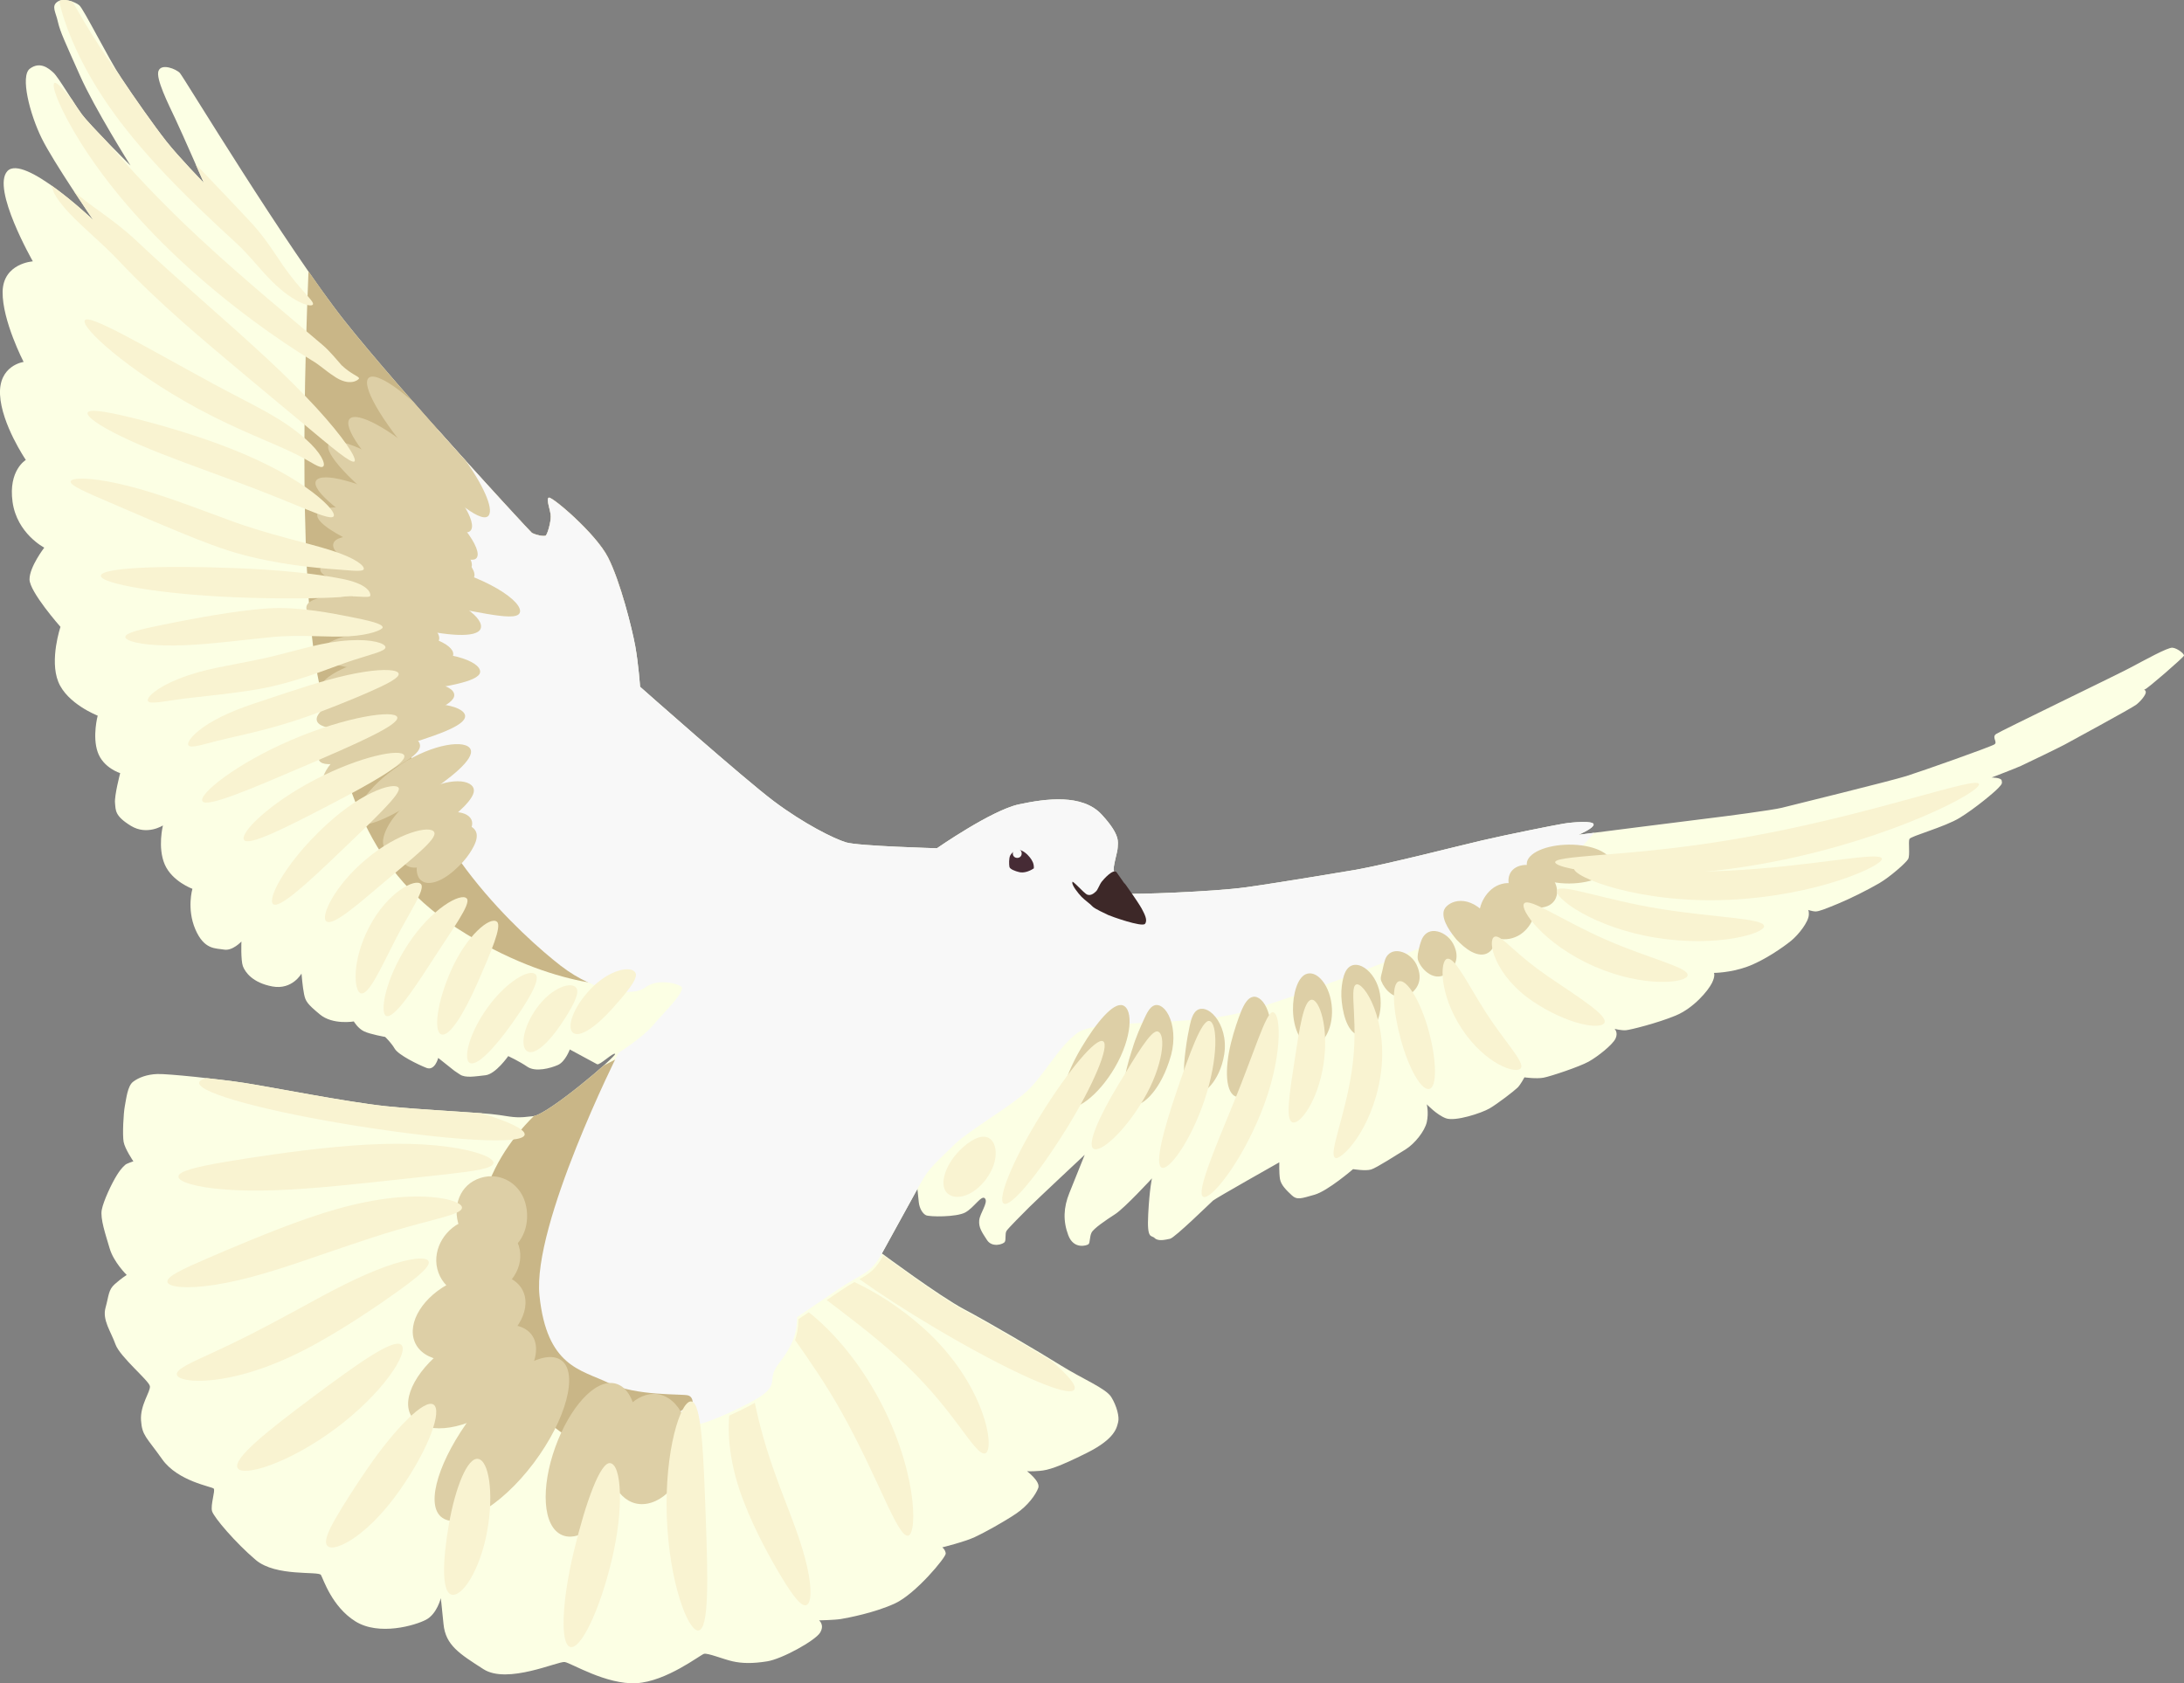 <?xml version="1.0" encoding="UTF-8" standalone="no"?>
<!-- Created with Inkscape (http://www.inkscape.org/) -->

<svg
   width="224.362mm"
   height="172.964mm"
   viewBox="0 0 224.362 172.964"
   version="1.1"
   id="svg5"
   sodipodi:docname="duva-exp-2.svg"
   inkscape:version="1.1 (c4e8f9e, 2021-05-24)"
   xmlns:inkscape="http://www.inkscape.org/namespaces/inkscape"
   xmlns:sodipodi="http://sodipodi.sourceforge.net/DTD/sodipodi-0.dtd"
   xmlns="http://www.w3.org/2000/svg"
   xmlns:svg="http://www.w3.org/2000/svg">
  <rect x="0" y="0" width="224.362" height="172.964" fill="#808080" stroke="none"/>
  <sodipodi:namedview
     id="namedview108"
     pagecolor="#ffffff"
     bordercolor="#666666"
     borderopacity="1.0"
     inkscape:pageshadow="2"
     inkscape:pageopacity="0.0"
     inkscape:pagecheckerboard="0"
     inkscape:document-units="mm"
     showgrid="false"
     inkscape:zoom="1.2798489"
     inkscape:cx="294.17535"
     inkscape:cy="373.09092"
     inkscape:window-width="2560"
     inkscape:window-height="1387"
     inkscape:window-x="0"
     inkscape:window-y="25"
     inkscape:window-maximized="1"
     inkscape:current-layer="svg5"
     fit-margin-top="0"
     fit-margin-left="0"
     fit-margin-right="0"
     fit-margin-bottom="0" />
  <defs
     id="defs2" />
  <g
     id="layer2"
     style="display:inline;stroke:none;stroke-width:1.323;stroke-miterlimit:4;stroke-dasharray:none;stroke-opacity:1"
     transform="translate(-13.819,-9.494)">
    <path
       style="display:inline;fill:#fcffe4;fill-opacity:1;stroke:none;stroke-width:1.323;stroke-linecap:round;stroke-linejoin:round;stroke-miterlimit:4;stroke-dasharray:none;stroke-opacity:1;paint-order:stroke markers fill"
       d="m 30.106,16.772 c 0.303,-0.795 1.817,-0.189 2.196,0.227 0.379,0.416 11.073,18.097 16.923,25.473 5.849,7.375 18.995,21.581 19.213,21.755 0.218,0.174 1.286,0.458 1.461,0.283 0.174,-0.174 0.501,-1.308 0.501,-1.94 0,-0.632 -0.523,-1.81 -0.196,-1.94 0.327,-0.131 4.81,3.661 6.074,6.134 1.264,2.473 2.473,7.308 2.802,9.122 0.33,1.813 0.495,4.176 0.495,4.176 0,0 10.66,9.451 13.737,11.759 3.077,2.308 6.154,3.846 7.418,4.231 1.264,0.385 9.341,0.604 9.341,0.604 0,0 5.605,-3.901 8.407,-4.506 2.802,-0.604 6.539,-1.099 8.517,1.044 1.978,2.143 1.648,2.857 1.648,3.352 0,0.495 -0.549,2.088 -0.385,2.473 0.165,0.385 1.565,2.195 1.585,2.298 0.021,0.103 8.51,-0.166 12.024,-0.656 3.514,-0.49 11.277,-1.801 11.277,-1.801 3.181,-0.571 10.522,-2.447 12.969,-3.018 2.447,-0.571 7.341,-1.55 8.32,-1.713 0.979,-0.163 3.1,-0.326 3.1,0.082 0,0.408 -1.55,1.06 -1.55,1.06 0,0 12.154,-1.55 13.54,-1.713 1.387,-0.163 6.362,-0.816 7.341,-1.06 0.979,-0.245 11.256,-2.773 12.806,-3.263 1.55,-0.489 8.728,-3.018 9.054,-3.263 0.326,-0.245 -0.326,-0.734 0.163,-1.06 0.489,-0.326 12.154,-5.954 13.703,-6.77 1.55,-0.816 3.925,-2.146 4.415,-2.092 0.49,0.054 1.225,0.626 1.17,0.817 -0.054,0.191 -3.783,3.43 -4.001,3.457 -0.218,0.027 0.109,0.054 0.082,0.327 -0.027,0.272 -0.49,0.871 -0.98,1.252 -0.49,0.381 -6.886,3.838 -7.322,4.083 -0.436,0.245 -3.92,1.933 -4.518,2.205 -0.599,0.272 -3.021,1.198 -3.021,1.198 0,0 0.98,0 1.034,0.299 0.054,0.299 0.082,0.327 -0.354,0.789 -0.436,0.463 -2.395,2.096 -3.947,3.049 -1.551,0.953 -5.036,1.878 -5.172,2.178 -0.136,0.299 0.082,1.688 -0.136,2.069 -0.218,0.381 -1.851,1.824 -2.967,2.477 -1.116,0.653 -2.98,1.587 -4.236,2.104 -1.256,0.517 -1.946,0.796 -2.296,0.796 -0.351,0 -0.947,-0.21 -0.947,-0.21 0,0 0.281,-0.175 0.245,0.561 -0.035,0.737 -1.052,2.034 -1.824,2.666 -0.772,0.631 -2.771,2.034 -4.524,2.666 -1.754,0.631 -3.402,0.631 -3.402,0.631 0,0 0.175,0.281 -0.21,1.052 -0.386,0.772 -1.859,2.56 -3.718,3.332 -1.859,0.772 -4.665,1.473 -5.121,1.508 -0.456,0.035 -1.157,-0.14 -1.157,-0.14 0,0 0.386,0.351 0.105,0.982 -0.281,0.631 -1.824,1.859 -2.771,2.385 -0.947,0.526 -3.893,1.508 -4.63,1.648 -0.737,0.14 -1.964,-0.035 -1.964,-0.035 0,0 -0.386,0.737 -0.701,1.052 -0.316,0.316 -2.034,1.648 -2.876,2.139 -0.842,0.491 -3.542,1.368 -4.489,1.017 -0.947,-0.351 -1.964,-1.438 -1.964,-1.438 0,0 0.21,0.877 0,1.824 -0.21,0.947 -1.263,2.245 -2.175,2.806 -0.912,0.561 -2.981,1.894 -3.542,2.069 -0.561,0.175 -1.859,-0.035 -1.859,-0.035 0,0 -2.595,2.245 -3.963,2.63 -1.368,0.386 -1.789,0.561 -2.315,0.07 -0.526,-0.491 -1.122,-1.052 -1.228,-1.683 -0.105,-0.631 -0.07,-1.719 -0.07,-1.719 0,0 -6.524,3.683 -6.804,3.928 -0.281,0.246 -3.928,3.823 -4.419,3.928 -0.491,0.105 -1.228,0.281 -1.578,-0.07 -0.351,-0.351 -0.807,0.21 -0.666,-2.455 0.14,-2.666 0.386,-3.683 0.386,-3.683 0,0 -2.806,3.051 -3.788,3.683 -0.982,0.631 -2.21,1.473 -2.42,1.894 -0.21,0.421 -0.14,1.052 -0.316,1.192 -0.175,0.14 -1.508,0.561 -2.069,-0.912 -0.561,-1.473 -0.491,-2.876 0.105,-4.349 0.596,-1.473 1.578,-3.928 1.578,-3.928 0,0 -4.91,4.595 -5.682,5.366 -0.772,0.772 -2.175,2.175 -2.35,2.455 -0.175,0.281 -0.035,0.877 -0.175,1.122 -0.14,0.245 -1.298,0.631 -1.824,-0.175 -0.526,-0.807 -0.877,-1.298 -0.807,-2.034 0.07,-0.737 0.947,-1.824 0.596,-2.245 -0.351,-0.421 -1.122,0.947 -2.034,1.438 -0.912,0.491 -3.683,0.456 -4.033,0.281 -0.351,-0.175 -0.666,-0.701 -0.737,-1.333 -0.07,-0.631 -0.14,-1.368 -0.14,-1.368 l -3.648,6.629 c 0,0 5.962,4.419 8.417,5.717 2.455,1.298 7.716,4.384 9.961,5.787 2.245,1.403 4.63,2.35 5.191,3.262 0.561,0.912 0.842,2.034 0.701,2.56 -0.14,0.526 -0.246,1.683 -3.192,3.157 -2.946,1.473 -3.998,1.789 -4.875,1.859 -0.877,0.07 -1.298,0.035 -1.298,0.035 0,0 1.403,1.052 1.157,1.719 -0.245,0.666 -1.052,1.824 -2.315,2.666 -1.263,0.842 -3.157,1.894 -4.209,2.385 -1.052,0.491 -3.332,1.052 -3.332,1.052 0,0 0.316,0.245 0.351,0.631 0.035,0.386 -3.086,4.139 -5.191,5.121 -2.104,0.982 -4.945,1.508 -5.577,1.613 -0.631,0.105 -2.245,0.14 -2.245,0.14 0,0 0.596,0.456 0.105,1.263 -0.491,0.807 -3.893,2.701 -5.436,2.946 -1.543,0.246 -2.595,0.21 -3.542,0 -0.947,-0.21 -2.56,-0.877 -2.946,-0.772 -0.386,0.105 -3.858,2.841 -6.944,3.016 -3.086,0.175 -6.699,-2.069 -7.365,-2.175 -0.666,-0.105 -5.892,2.315 -8.347,0.737 -2.455,-1.578 -3.893,-2.455 -4.104,-4.63 -0.21,-2.175 -0.281,-2.666 -0.281,-2.666 0,0 -0.386,1.613 -1.508,2.21 -1.122,0.596 -4.84,1.683 -7.26,0.175 -2.42,-1.508 -3.297,-4.349 -3.542,-4.77 -0.245,-0.421 -4.63,0.21 -6.699,-1.543 -2.069,-1.754 -4.314,-4.384 -4.489,-5.015 -0.175,-0.631 0.351,-2.104 0.175,-2.315 -0.175,-0.21 -3.683,-0.737 -5.296,-3.016 -1.613,-2.28 -2.069,-2.42 -2.175,-3.998 -0.105,-1.578 0.982,-2.946 0.912,-3.507 -0.07,-0.561 -3.086,-3.016 -3.542,-4.314 -0.456,-1.298 -1.368,-2.49 -1.017,-3.753 0.351,-1.263 0.281,-1.824 0.947,-2.42 0.666,-0.596 1.228,-0.947 1.228,-0.947 0,0 -1.333,-1.298 -1.754,-2.736 -0.421,-1.438 -0.982,-3.051 -0.807,-3.963 0.175,-0.912 1.017,-2.701 1.543,-3.542 0.526,-0.842 0.755,-0.944 0.865,-1.071 0.109,-0.128 0.839,-0.365 0.839,-0.365 0,0 -0.875,-1.276 -1.003,-2.006 -0.128,-0.729 -0.018,-2.936 0.128,-3.683 0.146,-0.748 0.274,-2.042 0.839,-2.48 0.565,-0.438 1.44,-0.766 2.498,-0.802 1.058,-0.036 6.29,0.505 8.978,0.922 2.688,0.416 10.525,1.969 14.501,2.385 3.975,0.416 9.995,0.644 11.661,0.909 1.666,0.265 1.931,0.303 3.483,0.114 1.552,-0.189 8.594,-6.209 8.405,-6.398 -0.189,-0.189 -1.59,1.212 -1.855,1.06 -0.265,-0.151 -2.802,-1.514 -2.802,-1.514 0,0 -0.454,1.249 -1.212,1.59 -0.757,0.341 -2.309,0.757 -3.142,0.189 -0.833,-0.568 -1.969,-1.098 -1.969,-1.098 0,0 -1.287,1.855 -2.347,1.969 -1.06,0.114 -2.044,0.303 -2.612,-0.076 l -0.568,-0.379 -1.666,-1.325 c 0,0 -0.341,1.363 -1.212,1.022 -0.871,-0.341 -2.877,-1.325 -3.256,-1.969 -0.379,-0.644 -0.984,-1.212 -0.984,-1.212 0,0 -1.514,-0.265 -2.158,-0.568 -0.644,-0.303 -1.06,-1.022 -1.06,-1.022 0,0 -2.158,0.379 -3.483,-0.719 -1.325,-1.098 -1.477,-1.363 -1.628,-2.082 -0.151,-0.719 -0.265,-2.12 -0.265,-2.12 0,0 -0.947,1.704 -2.991,1.325 -2.044,-0.379 -2.802,-1.477 -3.029,-2.082 -0.227,-0.606 -0.151,-2.537 -0.151,-2.537 0,0 -0.909,0.984 -1.779,0.833 -0.871,-0.151 -2.044,0.038 -2.953,-2.082 -0.909,-2.12 -0.303,-4.165 -0.303,-4.165 0,0 -2.082,-0.757 -2.84,-2.499 -0.757,-1.742 -0.189,-4.013 -0.189,-4.013 0,0 -1.628,1.06 -3.294,0.038 -1.666,-1.022 -1.552,-1.59 -1.628,-2.347 -0.076,-0.757 0.53,-3.067 0.53,-3.067 0,0 -1.742,-0.53 -2.309,-2.158 -0.568,-1.628 0,-3.748 0,-3.748 0,0 -3.142,-1.212 -4.051,-3.483 -0.909,-2.272 0.227,-5.641 0.227,-5.641 0,0 -3.18,-3.597 -3.18,-4.884 0,-1.287 1.514,-3.256 1.514,-3.256 0,0 -2.802,-1.439 -3.256,-4.695 -0.454,-3.256 1.363,-4.316 1.363,-4.316 0,0 -2.499,-3.672 -2.65,-6.701 -0.151,-3.029 2.423,-3.37 2.423,-3.37 0,0 -2.196,-4.24 -2.158,-7.193 0.038,-2.953 3.105,-3.142 3.105,-3.142 0,0 -4.278,-7.496 -2.612,-9.276 1.666,-1.779 8.821,5.035 8.821,5.035 0,0 -4.089,-5.944 -5.3,-8.405 -1.212,-2.461 -2.234,-6.398 -1.212,-7.156 1.022,-0.757 1.893,-0.076 2.423,0.416 0.53,0.492 2.044,3.105 2.915,4.278 0.871,1.174 4.998,5.263 4.998,5.263 0,0 -3.672,-5.831 -5.187,-9.238 -1.514,-3.407 -2.044,-4.505 -2.272,-5.528 -0.227,-1.022 -0.681,-1.59 -0.076,-2.044 0.606,-0.454 1.817,-0.038 2.272,0.341 0.454,0.379 2.953,5.414 4.278,7.421 1.325,2.007 3.407,4.96 4.657,6.55 1.249,1.59 3.862,4.278 3.862,4.278 0,0 -2.174,-4.978 -2.915,-6.55 -0.741,-1.572 -2.045,-4.165 -1.742,-4.96 z"
       id="path904-5-9" />
  </g>
  <g
     id="layer6"
     style="display:inline"
     transform="translate(-13.819,-9.494)">
    <path
       id="path4441"
       style="fill:#c9b687;fill-opacity:1;stroke:none;stroke-width:0.265px;stroke-linecap:butt;stroke-linejoin:miter;stroke-opacity:1"
       d="m 87.77,114.549 12.22,20.949 c -6.043,11.683 -24.843,37.467 -35.183,11.549 -4.205,-10.539 -1.193,-17.879 3.861,-22.881 1.199,-0.222 5.156,-3.39 7.16,-5.178 6.055,-3.274 11.942,-4.438 11.942,-4.438 z" />
    <path
       id="path904"
       style="display:inline;fill:#c9b687;fill-opacity:1;stroke:none;stroke-width:0.265px;stroke-linecap:butt;stroke-linejoin:miter;stroke-opacity:1"
       d="m 45.512,37.375 c 1.333,1.919 2.619,3.718 3.713,5.097 5.849,7.375 18.995,21.58 19.213,21.755 0.218,0.174 1.286,0.458 1.46,0.284 0.174,-0.174 0.501,-1.308 0.501,-1.94 0,-0.632 -0.523,-1.81 -0.196,-1.94 0.327,-0.131 4.81,3.661 6.074,6.134 0.601,1.176 1.186,2.885 1.673,4.55 l 0.687,39.476 c 0,0 -7.654,0.671 -17.86,-5.909 -10.206,-6.58 -11.415,-16.249 -13.698,-23.366 -1.979,-6.17 -2.442,-23.046 -1.568,-44.138 z" />
  </g>
  <g
     id="layer5"
     style="display:inline"
     transform="translate(-13.819,-9.494)">
    <path
       id="path3352"
       style="fill:#f8f8f8;fill-opacity:1;stroke:none;stroke-width:0.265px;stroke-linecap:butt;stroke-linejoin:miter;stroke-opacity:1"
       d="m 58.736,53.58 c 4.958,5.566 9.573,10.544 9.701,10.647 0.218,0.174 1.286,0.458 1.46,0.284 0.174,-0.174 0.501,-1.308 0.501,-1.94 0,-0.632 -0.523,-1.81 -0.196,-1.94 0.327,-0.131 4.81,3.661 6.074,6.134 1.264,2.473 2.473,7.308 2.802,9.121 0.33,1.813 0.495,4.176 0.495,4.176 0,0 10.66,9.452 13.737,11.759 3.077,2.308 6.154,3.846 7.418,4.231 1.264,0.385 9.342,0.605 9.342,0.605 0,0 5.605,-3.901 8.407,-4.506 2.802,-0.604 6.539,-1.099 8.517,1.044 1.978,2.143 1.648,2.857 1.648,3.352 0,0.495 -0.55,2.088 -0.385,2.473 0.165,0.385 1.565,2.195 1.585,2.298 0.021,0.103 8.51,-0.166 12.024,-0.656 3.514,-0.49 11.277,-1.801 11.277,-1.801 3.181,-0.571 10.522,-2.447 12.969,-3.018 2.447,-0.571 7.341,-1.55 8.32,-1.713 0.979,-0.163 3.1,-0.326 3.1,0.082 0,0.408 -1.55,1.06 -1.55,1.06 0,0 1.309,-0.165 1.616,-0.205 -1.913,2.273 -5,5.169 -7.799,7.069 -4.094,2.78 -23.73,10.346 -29.146,11.558 -5.415,1.212 -14.162,0.538 -16.098,1.901 -1.935,1.363 -3.507,4.431 -5.244,6.029 -1.737,1.598 -5.942,4.027 -7.374,5.411 -2.666,2.576 -2.74,2.583 -3.874,4.628 l -3.647,6.629 c -1.183,2.164 -1.976,1.976 -4.448,3.657 -2.472,1.681 -4.274,2.893 -4.274,2.893 0,0 0.091,1.388 -0.618,2.833 -0.709,1.445 -1.513,2.046 -1.795,2.9 -0.282,0.854 0.181,1.312 -1.157,2.285 -1.338,0.973 -5.643,2.907 -6.526,2.957 -0.883,0.05 -1.73,-0.315 -1.884,-0.956 -0.154,-0.641 0.586,-0.493 0.977,-0.669 0.391,-0.176 0.431,-1.134 -0.181,-1.312 -0.612,-0.178 -5.319,0.09 -8.172,-1.283 -2.852,-1.372 -6.34,-1.67 -7.098,-8.97 -0.758,-7.3 8.109,-24.946 8.109,-24.946 0,0 2.519,-1.583 3.591,-2.872 1.072,-1.289 3.526,-3.589 2.807,-3.985 -0.719,-0.396 -2.531,-0.718 -3.651,0.149 -1.119,0.866 -4.908,0.668 -8.675,-2.246 C 67.66,105.814 56.238,95.556 55.716,84.512 55.293,75.554 57.529,59.289 58.736,53.58 Z" />
  </g>
  <g
     id="layer4"
     style="display:inline;opacity:1"
     transform="translate(-13.819,-9.494)">
    <path
       id="path3130"
       style="fill:#ddcfa6;fill-opacity:1;stroke:none;stroke-width:0.265px;stroke-linecap:butt;stroke-linejoin:miter;stroke-opacity:1"
       d="m 52.06,48.193 c 0.795,-0.026 2.383,0.967 4.238,2.627 1.86,2.118 3.647,4.118 5.381,6.038 1.992,2.823 2.932,5.17 2.255,5.695 -0.845,0.655 -4.136,-2.057 -7.501,-5.902 -3.388,-3.872 -5.56,-7.6 -4.736,-8.332 0.09,-0.08 0.212,-0.122 0.362,-0.127 z" />
    <path
       style="fill:#ddcfa6;fill-opacity:1;stroke:none;stroke-width:0.265px;stroke-linecap:butt;stroke-linejoin:miter;stroke-opacity:1"
       d="m 49.738,52.536 c -0.742,0.816 1.525,4.02 4.958,7.131 3.399,3.08 6.669,5.116 7.435,4.383 0.824,-0.788 -1.233,-4.149 -4.752,-7.342 -3.488,-3.164 -6.899,-4.988 -7.641,-4.172 z"
       id="path3134" />
    <path
       style="fill:#ddcfa6;fill-opacity:1;stroke:none;stroke-width:0.265px;stroke-linecap:butt;stroke-linejoin:miter;stroke-opacity:1"
       d="m 47.608,55.092 c -0.639,0.898 2.412,4.075 6.582,7.219 4.116,3.103 7.841,5.308 8.56,4.55 0.793,-0.835 -1.814,-4.458 -6.154,-7.738 -4.289,-3.242 -8.349,-4.928 -8.988,-4.031 z"
       id="path3138" />
    <path
       style="fill:#ddcfa6;fill-opacity:1;stroke:none;stroke-width:0.265px;stroke-linecap:butt;stroke-linejoin:miter;stroke-opacity:1"
       d="m 46.279,58.907 c -0.526,0.969 2.779,3.666 7.177,6.001 4.317,2.292 8.15,3.789 8.741,2.972 0.694,-0.959 -2.274,-4.05 -6.864,-6.499 -4.519,-2.411 -8.528,-3.442 -9.054,-2.474 z"
       id="path3142" />
    <path
       style="fill:#ddcfa6;fill-opacity:1;stroke:none;stroke-width:0.265px;stroke-linecap:butt;stroke-linejoin:miter;stroke-opacity:1"
       d="m 46.424,62.286 c -0.308,1.098 3.233,2.889 7.547,4.584 4.244,1.668 7.965,2.881 8.517,1.993 0.6,-0.965 -2.343,-3.845 -7.052,-5.709 -4.663,-1.846 -8.728,-1.882 -9.012,-0.868 z"
       id="path3146" />
    <path
       style="fill:#ddcfa6;fill-opacity:1;stroke:none;stroke-width:0.265px;stroke-linecap:butt;stroke-linejoin:miter;stroke-opacity:1"
       d="m 48.073,65.327 c -0.374,1.177 2.855,2.841 6.873,4.059 1.791,0.543 3.897,1.077 5.03,1.304 1.309,0.262 2.283,0.329 2.584,-0.137 0.298,-0.46 -0.16,-1.377 -1.329,-2.366 C 60.038,67.176 58.282,66.239 56.127,65.562 51.909,64.239 48.407,64.276 48.073,65.327 Z"
       id="path3150" />
    <path
       style="fill:#ddcfa6;fill-opacity:1;stroke:none;stroke-width:0.265px;stroke-linecap:butt;stroke-linejoin:miter;stroke-opacity:1"
       d="m 46.719,67.974 c -0.122,1.096 4.591,2.334 10.135,3.342 1.431,0.26 6.554,1.189 7.032,1.268 1.811,0.3 3.065,0.411 3.314,-0.091 0.543,-1.094 -3.552,-3.961 -9.616,-5.107 -5.913,-1.117 -10.743,-0.508 -10.864,0.587 z"
       id="path3154" />
    <path
       style="fill:#ddcfa6;fill-opacity:1;stroke:none;stroke-width:0.265px;stroke-linecap:butt;stroke-linejoin:miter;stroke-opacity:1"
       d="m 50.068,70.617 c -0.225,1.079 2.629,2.519 6.177,3.383 3.459,0.843 6.543,1.072 6.942,0.11 0.439,-1.06 -2.161,-3.043 -5.989,-3.99 -3.744,-0.925 -6.904,-0.582 -7.129,0.497 z"
       id="path3158" />
    <path
       style="fill:#ddcfa6;fill-opacity:1;stroke:none;stroke-width:0.265px;stroke-linecap:butt;stroke-linejoin:miter;stroke-opacity:1"
       d="m 45.3,71.831 c -0.206,1.083 2.821,2.47 6.481,3.292 3.531,0.794 6.681,1.133 7.104,0.22 0.492,-1.06 -2.18,-3.184 -6.216,-4.117 -3.919,-0.906 -7.164,-0.478 -7.37,0.604 z"
       id="path3162" />
    <path
       style="fill:#ddcfa6;fill-opacity:1;stroke:none;stroke-width:0.265px;stroke-linecap:butt;stroke-linejoin:miter;stroke-opacity:1"
       d="m 46.699,76.666 c 0.11,1.085 3.201,1.659 6.822,1.693 3.635,0.034 6.745,-0.506 6.858,-1.606 0.111,-1.086 -2.882,-2.353 -6.821,-2.388 -3.951,-0.035 -6.969,1.201 -6.858,2.301 z"
       id="path3166" />
    <path
       style="fill:#ddcfa6;fill-opacity:1;stroke:none;stroke-width:0.265px;stroke-linecap:butt;stroke-linejoin:miter;stroke-opacity:1"
       d="m 46.827,80.147 c 0.228,1.078 4.039,1.066 8.371,0.518 4.189,-0.53 7.819,-1.106 7.941,-2.093 0.143,-1.161 -3.597,-2.453 -8.429,-1.873 -4.735,0.569 -8.092,2.459 -7.883,3.448 z"
       id="path3170" />
    <path
       style="fill:#ddcfa6;fill-opacity:1;stroke:none;stroke-width:0.265px;stroke-linecap:butt;stroke-linejoin:miter;stroke-opacity:1"
       d="m 46.366,83.528 c 0.251,1.073 3.627,1.127 7.422,0.333 3.707,-0.776 6.759,-1.935 6.698,-2.971 -0.068,-1.151 -3.446,-1.779 -7.51,-0.941 -3.981,0.821 -6.86,2.506 -6.609,3.579 z"
       id="path3174" />
    <path
       style="fill:#ddcfa6;fill-opacity:1;stroke:none;stroke-width:0.265px;stroke-linecap:butt;stroke-linejoin:miter;stroke-opacity:1"
       d="m 46.618,87.654 c 0.55,0.935 3.962,-0.092 7.811,-1.282 3.838,-1.187 7.233,-2.244 7.172,-3.315 -0.061,-1.083 -3.791,-1.908 -8.351,-0.501 -4.554,1.405 -7.178,4.172 -6.632,5.099 z"
       id="path3178" />
    <path
       style="fill:#ddcfa6;fill-opacity:1;stroke:none;stroke-width:0.265px;stroke-linecap:butt;stroke-linejoin:miter;stroke-opacity:1"
       d="m 47.057,90.456 c 0.703,0.905 3.125,0.009 5.529,-1.181 2.205,-1.092 4.408,-2.205 4.383,-3.163 -0.029,-1.12 -2.813,-1.972 -6.107,-0.438 -3.181,1.481 -4.419,3.991 -3.806,4.782 z"
       id="path3190" />
    <path
       style="fill:#ddcfa6;fill-opacity:1;stroke:none;stroke-width:0.265px;stroke-linecap:butt;stroke-linejoin:miter;stroke-opacity:1"
       d="m 50.533,93.964 c 0.735,0.828 3.58,-0.582 6.597,-2.544 2.991,-1.945 5.445,-3.924 5.034,-4.917 -0.423,-1.021 -3.755,-0.67 -7.208,1.568 -3.435,2.226 -5.138,5.087 -4.423,5.893 z"
       id="path3198" />
    <path
       style="fill:#ddcfa6;fill-opacity:1;stroke:none;stroke-width:0.265px;stroke-linecap:butt;stroke-linejoin:miter;stroke-opacity:1"
       d="m 53.362,96.65 c 0.792,0.876 3.165,-0.3 5.432,-2.008 2.055,-1.548 3.934,-3.173 3.688,-4.091 -0.301,-1.119 -3.183,-1.194 -6.054,0.868 -2.731,1.962 -3.732,4.496 -3.066,5.232 z"
       id="path3202" />
    <path
       style="fill:#ddcfa6;fill-opacity:1;stroke:none;stroke-width:0.265px;stroke-linecap:butt;stroke-linejoin:miter;stroke-opacity:1"
       d="m 55.378,98.237 c 0.75,0.893 2.727,0.235 4.39,-0.977 1.419,-1.035 2.737,-2.419 2.542,-3.35 -0.233,-1.116 -2.518,-1.488 -4.831,0.07 -2.137,1.439 -2.747,3.489 -2.101,4.257 z"
       id="path3206" />
    <path
       style="fill:#ddcfa6;fill-opacity:1;stroke:none;stroke-width:0.265px;stroke-linecap:butt;stroke-linejoin:miter;stroke-opacity:1"
       d="m 57.038,99.924 c 0.408,0.38 1.06,0.391 1.808,0.081 0.757,-0.313 1.476,-0.889 2.113,-1.517 0.004,-0.004 0.008,-0.007 0.012,-0.011 0.598,-0.567 1.05,-1.197 1.354,-1.724 0.302,-0.522 0.569,-1.127 0.443,-1.643 -0.131,-0.533 -0.695,-0.929 -1.646,-0.894 -0.944,0.035 -2.087,0.511 -2.98,1.44 -0.006,0.006 -0.011,0.012 -0.017,0.018 -0.843,0.861 -1.274,1.784 -1.426,2.506 -0.153,0.725 -0.056,1.377 0.338,1.744 z"
       id="path3210" />
    <path
       style="fill:#ddcfa6;fill-opacity:1;stroke:none;stroke-width:0.265px;stroke-linecap:butt;stroke-linejoin:miter;stroke-opacity:1"
       d="m 123.377,123.193 c 0.864,0.584 3.226,-1.019 4.971,-4.007 1.794,-3.072 1.9,-6.017 0.816,-6.385 -0.977,-0.332 -2.717,1.754 -4.261,4.36 -1.605,2.709 -2.44,5.416 -1.526,6.033 z"
       id="path3218" />
    <path
       style="fill:#ddcfa6;fill-opacity:1;stroke:none;stroke-width:0.265px;stroke-linecap:butt;stroke-linejoin:miter;stroke-opacity:1"
       d="m 129.988,123.006 c 1.024,0.409 2.864,-1.267 3.898,-4.328 0.025,-0.073 0.048,-0.146 0.071,-0.219 0.54,-1.536 0.515,-3.106 0.085,-4.258 -0.427,-1.142 -1.114,-1.565 -1.621,-1.403 -0.493,0.158 -0.804,0.825 -1.119,1.515 -0.27,0.592 -0.82,1.807 -1.142,2.918 -0.02,0.06 -0.04,0.12 -0.06,0.18 -0.854,2.579 -1.263,5.136 -0.112,5.596 z"
       id="path3222" />
    <path
       style="fill:#ddcfa6;fill-opacity:1;stroke:none;stroke-width:0.265px;stroke-linecap:butt;stroke-linejoin:miter;stroke-opacity:1"
       d="m 136.533,121.854 c 0.525,0.128 1.144,-0.218 1.698,-0.871 0.548,-0.645 1.131,-1.721 1.351,-3.147 0.001,-0.008 0.002,-0.015 0.004,-0.023 0.244,-1.572 -0.222,-2.974 -0.896,-3.816 -0.682,-0.852 -1.423,-1.003 -1.877,-0.712 -0.447,0.286 -0.629,0.961 -0.773,1.605 -0.135,0.606 -0.305,1.537 -0.407,2.357 4e-5,-3.6e-4 -0.002,0.016 -0.002,0.016 -0.134,1.018 -0.252,2.021 -0.12,2.949 0.129,0.899 0.478,1.511 1.022,1.643 z"
       id="path3226" />
    <path
       style="fill:#ddcfa6;fill-opacity:1;stroke:none;stroke-width:0.265px;stroke-linecap:butt;stroke-linejoin:miter;stroke-opacity:1"
       d="m 140.881,122.202 c 1.075,0.246 2.652,-1.616 3.313,-4.675 0.338,-1.564 0.263,-3.033 -0.12,-4.118 -0.372,-1.052 -0.995,-1.584 -1.537,-1.484 -0.54,0.1 -0.91,0.749 -1.235,1.539 -0.285,0.694 -0.72,1.973 -1.015,3.158 -0.675,2.706 -0.597,5.307 0.594,5.579 z"
       id="path3230" />
    <path
       style="fill:#ddcfa6;fill-opacity:1;stroke:none;stroke-width:0.265px;stroke-linecap:butt;stroke-linejoin:miter;stroke-opacity:1"
       d="m 148.684,116.955 c 0.996,-0.049 2.075,-1.621 1.966,-3.82 -0.057,-1.146 -0.437,-2.19 -0.989,-2.87 -0.553,-0.682 -1.183,-0.888 -1.694,-0.668 -0.871,0.375 -1.341,2.067 -1.32,3.67 0.025,1.956 0.859,3.747 2.037,3.688 z"
       id="path3234" />
    <path
       style="fill:#ddcfa6;fill-opacity:1;stroke:none;stroke-width:0.265px;stroke-linecap:butt;stroke-linejoin:miter;stroke-opacity:1"
       d="m 153.667,115.898 c 0.991,9e-4 2.164,-1.493 1.969,-3.836 0,0 -1.1e-4,-10e-4 -1.1e-4,-10e-4 -0.093,-1.263 -0.678,-2.325 -1.379,-2.919 -0.707,-0.599 -1.384,-0.629 -1.82,-0.296 -0.421,0.322 -0.605,0.95 -0.708,1.52 -0.105,0.581 -0.161,1.3 -0.071,2.057 0,0 9e-5,8.9e-4 9e-5,8.9e-4 0.172,1.687 0.79,3.472 2.008,3.474 z"
       id="path3238" />
    <path
       style="fill:#ddcfa6;fill-opacity:1;stroke:none;stroke-width:0.265px;stroke-linecap:butt;stroke-linejoin:miter;stroke-opacity:1"
       d="m 158.273,111.85 c 0.492,-0.184 0.921,-0.598 1.151,-1.026 0.24,-0.447 0.348,-1.064 0.058,-1.867 -9.9e-4,-0.003 -0.002,-0.005 -0.003,-0.008 -0.305,-0.924 -1.096,-1.534 -1.827,-1.685 -0.713,-0.147 -1.239,0.178 -1.475,0.676 -0.159,0.335 -0.319,1.195 -0.374,1.41 -0.1,0.395 -0.213,0.706 -0.066,0.995 0,-1e-5 0.002,0.004 0.002,0.004 0.153,0.389 0.482,0.899 0.969,1.248 0.497,0.356 1.032,0.452 1.564,0.253 z"
       id="path3242" />
    <path
       style="fill:#ddcfa6;fill-opacity:1;stroke:none;stroke-width:0.265px;stroke-linecap:butt;stroke-linejoin:miter;stroke-opacity:1"
       d="m 162.231,109.664 c 0.459,-0.237 0.841,-0.692 1.036,-1.11 0.206,-0.442 0.287,-1.016 -0.012,-1.75 -0.006,-0.015 -0.011,-0.03 -0.017,-0.046 -0.327,-0.83 -1.049,-1.397 -1.738,-1.553 -0.708,-0.161 -1.212,0.117 -1.502,0.591 -0.247,0.404 -0.389,1.074 -0.46,1.409 -0.088,0.416 -0.15,0.776 0.025,1.123 0.003,0.007 0.007,0.013 0.01,0.02 0.183,0.416 0.581,0.93 1.089,1.23 0.532,0.315 1.07,0.344 1.57,0.086 z"
       id="path3246" />
    <path
       style="fill:#ddcfa6;fill-opacity:1;stroke:none;stroke-width:0.265px;stroke-linecap:butt;stroke-linejoin:miter;stroke-opacity:1"
       d="m 166.697,107.4 c 0.455,-0.276 0.724,-0.842 0.737,-1.517 0.013,-0.676 -0.236,-1.581 -0.989,-2.48 -0.016,-0.018 -0.033,-0.036 -0.05,-0.054 -2.029,-2.173 -4.056,-1.109 -4.26,-0.247 -0.233,0.986 0.784,2.301 1.298,2.922 3e-5,4e-5 0.018,0.022 0.018,0.022 0.425,0.436 0.936,0.935 1.556,1.255 0.615,0.318 1.214,0.388 1.689,0.099 z"
       id="path3250" />
    <path
       style="fill:#ddcfa6;fill-opacity:1;stroke:none;stroke-width:0.265px;stroke-linecap:butt;stroke-linejoin:miter;stroke-opacity:1"
       d="m 179.377,98.25 c -0.001,-1.115 -1.974,-1.981 -4.371,-1.965 -2.362,0.016 -4.309,0.868 -4.344,1.957 -0.036,1.114 1.921,2.052 4.37,2.037 2.414,-0.015 4.346,-0.939 4.345,-2.029 z"
       id="path3254" />
    <path
       style="fill:#ddcfa6;fill-opacity:1;stroke:none;stroke-width:0.265px;stroke-linecap:butt;stroke-linejoin:miter;stroke-opacity:1"
       d="m 173.589,101.9 c 0.502,-0.939 -0.01,-2.323 -1.314,-3.068 -1.436,-0.821 -2.993,-0.502 -3.388,0.555 -0.37,0.99 0.275,2.255 1.387,2.906 1.252,0.733 2.78,0.607 3.315,-0.393 z"
       id="path3258" />
    <path
       style="fill:#ddcfa6;fill-opacity:1;stroke:none;stroke-width:0.265px;stroke-linecap:butt;stroke-linejoin:miter;stroke-opacity:1"
       d="m 170.239,105.341 c 1.257,-1.014 1.683,-2.759 0.752,-3.987 -1.065,-1.403 -2.998,-1.481 -4.167,-0.28 -1.12,1.15 -1.376,2.867 -0.63,3.876 0.882,1.194 2.736,1.447 4.046,0.391 z"
       id="path3262" />
    <path
       style="fill:#ddcfa6;fill-opacity:1;stroke:none;stroke-width:0.265px;stroke-linecap:butt;stroke-linejoin:miter;stroke-opacity:1"
       d="m 59.111,165.341 c 1.695,1.497 6.068,-0.894 9.535,-5.513 3.382,-4.508 4.573,-9.219 2.875,-10.525 -1.795,-1.379 -5.932,1.277 -9.268,5.733 -3.247,4.338 -4.745,8.889 -3.141,10.305 z"
       id="path3274" />
    <path
       style="fill:#ddcfa6;fill-opacity:1;stroke:none;stroke-width:0.265px;stroke-linecap:butt;stroke-linejoin:miter;stroke-opacity:1"
       d="m 71.582,167.24 c 1.998,0.839 5.186,-1.837 6.797,-6.335 1.643,-4.584 0.797,-8.741 -1.373,-9.251 -2.104,-0.495 -4.7,2.547 -6.144,6.547 -1.48,4.097 -1.34,8.174 0.72,9.039 z"
       id="path3278" />
    <path
       style="fill:#ddcfa6;fill-opacity:1;stroke:none;stroke-width:0.265px;stroke-linecap:butt;stroke-linejoin:miter;stroke-opacity:1"
       d="m 78.738,163.857 c 2.001,0.817 4.834,-0.951 5.59,-4.652 0.767,-3.753 -1.178,-6.519 -3.361,-6.48 -2.153,0.038 -3.945,2.415 -4.459,4.864 -0.528,2.513 0.202,5.44 2.229,6.268 z"
       id="path3282" />
    <path
       style="fill:#ddcfa6;fill-opacity:1;stroke:none;stroke-width:0.265px;stroke-linecap:butt;stroke-linejoin:miter;stroke-opacity:1"
       d="m 56.102,155.047 c 1.176,1.835 4.979,1.604 8.486,-0.765 3.568,-2.409 5.187,-5.926 3.815,-7.676 -1.344,-1.713 -5.019,-1.144 -8.281,1.054 -3.33,2.243 -5.209,5.531 -4.02,7.387 z"
       id="path3286" />
    <path
       style="fill:#ddcfa6;fill-opacity:1;stroke:none;stroke-width:0.265px;stroke-linecap:butt;stroke-linejoin:miter;stroke-opacity:1"
       d="m 56.429,147.397 c 0.863,2.072 4.183,2.545 7.319,1.032 2.988,-1.441 4.682,-4.186 3.843,-6.176 -0.872,-2.068 -4.19,-2.527 -7.314,-1.02 -2.975,1.435 -4.678,4.17 -3.848,6.164 z"
       id="path3290" />
    <path
       style="fill:#ddcfa6;fill-opacity:1;stroke:none;stroke-width:0.265px;stroke-linecap:butt;stroke-linejoin:miter;stroke-opacity:1"
       d="m 58.863,140.275 c 0.749,2.039 3.195,3.148 5.608,2.113 2.548,-1.093 3.46,-3.725 2.307,-5.621 -1.124,-1.847 -3.568,-2.512 -5.426,-1.735 -2.003,0.838 -3.257,3.152 -2.489,5.242 z"
       id="path3294" />
    <path
       style="fill:#ddcfa6;fill-opacity:1;stroke:none;stroke-width:0.265px;stroke-linecap:butt;stroke-linejoin:miter;stroke-opacity:1"
       d="m 61.133,135.845 c 0.928,2.027 3.195,2.901 4.888,2.143 1.515,-0.678 2.354,-2.837 1.756,-4.915 -0.614,-2.135 -2.858,-3.32 -4.981,-2.395 -1.953,0.851 -2.567,3.192 -1.662,5.168 z"
       id="path3298" />
  </g>
  <g
     id="layer3"
     style="display:inline;opacity:1"
     transform="translate(-13.819,-9.494)">
    <path
       id="path2724"
       style="fill:#f9f3d1;fill-opacity:1;stroke:none;stroke-width:0.265px;stroke-linecap:butt;stroke-linejoin:miter;stroke-opacity:1"
       d="m 20.559,9.501 c 0.244,0.02 0.485,0.095 0.714,0.178 0.33,0.565 0.712,1.229 1.165,1.995 0.986,1.666 2.162,3.517 3.689,5.592 0.037,0.058 0.081,0.134 0.116,0.188 1.325,2.007 3.407,4.96 4.657,6.55 1.249,1.59 3.862,4.278 3.862,4.278 0,0 -0.454,-1.034 -0.849,-1.933 2.101,2.224 4.12,4.294 5.847,6.175 1.293,1.411 2.451,3.252 3.143,4.267 1.773,2.549 3.233,3.659 3.062,3.99 -0.186,0.36 -2.198,-0.233 -4.575,-2.757 -1.054,-1.099 -2.126,-2.495 -3.446,-3.685 -2.25,-2.064 -5.203,-4.822 -7.864,-7.705 -1.22,-1.322 -2.349,-2.634 -3.391,-3.959 -3.002,-3.814 -4.867,-7.357 -5.927,-10.205 -0.428,-1.15 -0.708,-2.124 -0.867,-2.883 0.196,-0.08 0.424,-0.106 0.664,-0.087 z" />
    <path
       id="path2732"
       style="fill:#f9f3d1;fill-opacity:1;stroke:none;stroke-width:0.265px;stroke-linecap:butt;stroke-linejoin:miter;stroke-opacity:1"
       d="m 19.491,18.007 c 0.264,0.034 0.85,0.676 1.724,1.724 0.369,0.572 0.728,1.122 1.015,1.509 0.385,0.519 1.419,1.614 2.44,2.669 2.516,2.966 5.492,6.191 9.627,10.046 4.634,4.32 9.925,8.631 12.709,11.027 0.741,0.632 1.597,1.708 1.905,2.042 1.049,0.983 1.74,1.104 1.797,1.345 0.021,0.088 -0.925,0.985 -2.667,-0.28 -0.697,-0.443 -1.4,-1.107 -2.168,-1.549 C 42.441,44.446 37.259,40.837 32.248,36.148 27.595,31.795 24.28,27.63 22.051,24.057 19.906,20.618 19.052,18.225 19.411,18.02 c 0.022,-0.013 0.049,-0.017 0.081,-0.013 z" />
    <path
       id="path2740"
       style="fill:#f9f3d1;fill-opacity:1;stroke:none;stroke-width:0.265px;stroke-linecap:butt;stroke-linejoin:miter;stroke-opacity:1"
       d="m 19.107,28.554 c 2.192,1.551 4.297,3.551 4.297,3.551 0,0 -0.964,-1.415 -2.008,-2.999 1.449,1.437 3.925,2.749 6.57,5.252 2.107,1.986 4.172,3.827 6.699,6.062 5.038,4.455 8.528,7.569 11.67,10.995 2.799,3.053 4.199,5.215 3.898,5.489 -0.31,0.282 -2.252,-1.364 -5.359,-3.96 C 43.215,51.557 35.965,45.572 32.68,42.666 30.198,40.469 28.007,38.392 26.029,36.297 23.635,33.741 20.61,31.606 19.371,29.331 19.28,29.057 19.192,28.801 19.107,28.554 Z" />
    <path
       style="fill:#f9f3d1;fill-opacity:1;stroke:none;stroke-width:0.265px;stroke-linecap:butt;stroke-linejoin:miter;stroke-opacity:1"
       d="m 22.531,42.409 c -0.459,0.688 4.342,5.104 11.469,8.992 0.104,0.057 0.208,0.113 0.312,0.169 4.05,2.173 7.64,3.46 9.87,4.579 1.638,0.79 2.529,1.576 2.846,1.267 0.251,-0.244 -0.196,-1.386 -1.802,-2.799 -2.6,-2.29 -5.061,-3.287 -9.495,-5.684 -0.099,-0.054 -0.199,-0.108 -0.299,-0.162 -6.838,-3.72 -12.443,-7.05 -12.902,-6.363 z"
       id="path2772" />
    <path
       style="fill:#f9f3d1;fill-opacity:1;stroke:none;stroke-width:0.265px;stroke-linecap:butt;stroke-linejoin:miter;stroke-opacity:1"
       d="m 22.822,51.898 c -0.153,0.384 1.139,1.315 3.42,2.424 2.474,1.203 5.324,2.27 9.057,3.637 4.306,1.578 5.862,2.179 8.871,3.416 2.237,0.919 3.683,1.523 3.923,1.173 0.228,-0.332 -0.812,-1.56 -2.914,-3.018 -2.196,-1.523 -5.114,-3.007 -8.843,-4.387 -3.451,-1.278 -7.119,-2.285 -9.377,-2.823 -2.423,-0.578 -3.984,-0.805 -4.137,-0.423 z"
       id="path2776" />
    <path
       style="fill:#f9f3d1;fill-opacity:1;stroke:none;stroke-width:0.265px;stroke-linecap:butt;stroke-linejoin:miter;stroke-opacity:1"
       d="m 21.079,58.966 c -0.087,0.408 1.555,1.104 4.123,2.206 1.643,0.705 7.068,3.084 10.246,4.259 0.336,0.124 0.671,0.245 1.004,0.362 0,0 1e-6,1e-6 1e-6,1e-6 4.128,1.447 8.691,1.95 11.066,2.145 0,0 10e-7,0 10e-7,0 2.052,0.135 3.589,0.385 3.673,0.032 0.083,-0.353 -0.918,-1.154 -3.298,-1.905 0,0 -10e-7,0 -10e-7,0 -2.577,-0.831 -6.452,-1.611 -10.429,-3.084 0,0 -1e-6,0 -1e-6,0 -0.322,-0.119 -0.646,-0.239 -0.974,-0.361 C 32.11,60.994 29.055,59.86 25.844,59.159 22.99,58.536 21.164,58.567 21.079,58.966 Z"
       id="path2784" />
    <path
       style="fill:#f9f3d1;fill-opacity:1;stroke:none;stroke-width:0.265px;stroke-linecap:butt;stroke-linejoin:miter;stroke-opacity:1"
       d="m 24.177,68.649 c -0.063,0.824 6.163,1.91 13.837,2.22 4.234,0.171 8.355,0.14 10.79,-0.02 1.311,-0.245 3.041,0.19 3.064,-0.167 0.023,-0.357 -0.368,-1.212 -2.939,-1.716 -2.617,-0.524 -6.355,-0.911 -10.795,-1.09 -7.68,-0.311 -13.895,-0.051 -13.958,0.773 z"
       id="path2788" />
    <path
       style="fill:#f9f3d1;fill-opacity:1;stroke:none;stroke-width:0.265px;stroke-linecap:butt;stroke-linejoin:miter;stroke-opacity:1"
       d="m 26.695,74.942 c -1e-6,0.411 1.5,0.811 3.968,0.871 2.785,0.068 5.488,-0.257 9.386,-0.678 0.54,-0.058 1.064,-0.113 1.584,-0.164 0,0 10e-7,0 10e-7,0 2.956,-0.314 5.894,0.044 8.048,-0.096 0,0 0,0 0,0 2.17,-0.127 3.425,-0.672 3.448,-0.901 0.038,-0.382 -1.404,-0.714 -3.33,-1.095 0,0 -10e-7,0 -10e-7,0 -1.629,-0.311 -5.236,-1.075 -8.412,-0.871 0,0 -10e-7,0 -10e-7,0 -0.546,0.038 -1.098,0.087 -1.656,0.147 -3.271,0.349 -7.368,1.166 -9.25,1.55 -2.31,0.472 -3.785,0.822 -3.785,1.236 z"
       id="path2796" />
    <path
       style="fill:#f9f3d1;fill-opacity:1;stroke:none;stroke-width:0.265px;stroke-linecap:butt;stroke-linejoin:miter;stroke-opacity:1"
       d="m 29.018,81.526 c 0.185,0.37 1.533,0.044 3.692,-0.244 1.097,-0.146 6.275,-0.631 8.799,-1.198 0.147,-0.033 0.293,-0.067 0.439,-0.103 3.433,-0.804 6.172,-2.009 8.164,-2.655 1.96,-0.636 3.294,-0.914 3.305,-1.319 0.011,-0.399 -1.361,-0.859 -3.68,-0.716 -2.865,0.177 -4.801,0.907 -8.475,1.776 -0.132,0.03 -0.265,0.059 -0.4,0.088 -3.808,0.824 -5.932,1.002 -8.693,2.094 -2.235,0.884 -3.334,1.911 -3.151,2.277 z"
       id="path2804" />
    <path
       style="fill:#f9f3d1;fill-opacity:1;stroke:none;stroke-width:0.265px;stroke-linecap:butt;stroke-linejoin:miter;stroke-opacity:1"
       d="m 33.182,86.077 c 0.211,0.316 1.239,-0.011 2.83,-0.423 1.613,-0.417 3.918,-0.851 6.613,-1.649 0,0 10e-7,0 10e-7,0 0.556,-0.16 1.117,-0.334 1.686,-0.521 2.778,-0.912 5.89,-2.203 7.515,-2.92 1.867,-0.824 3.035,-1.44 2.947,-1.846 -0.087,-0.402 -1.432,-0.513 -3.537,-0.185 -2.261,0.352 -4.739,1.076 -7.861,2.104 -0.547,0.18 -1.108,0.367 -1.628,0.541 0,0 0,10e-7 0,10e-7 -2.785,0.907 -4.751,1.588 -6.518,2.692 -1.573,0.983 -2.252,1.903 -2.048,2.208 z"
       id="path2808" />
    <path
       style="fill:#f9f3d1;fill-opacity:1;stroke:none;stroke-width:0.265px;stroke-linecap:butt;stroke-linejoin:miter;stroke-opacity:1"
       d="m 34.614,91.822 c 0.413,0.699 4.915,-1.226 10.332,-3.546 5.427,-2.324 9.921,-4.284 9.684,-5.082 -0.232,-0.779 -5.182,-0.106 -10.863,2.329 -5.686,2.437 -9.575,5.583 -9.152,6.299 z"
       id="path2828" />
    <path
       style="fill:#f9f3d1;fill-opacity:1;stroke:none;stroke-width:0.265px;stroke-linecap:butt;stroke-linejoin:miter;stroke-opacity:1"
       d="m 38.893,95.81 c 0.466,0.649 4.205,-1.22 8.64,-3.528 4.458,-2.32 8.119,-4.379 7.811,-5.165 -0.292,-0.746 -4.498,0.059 -9.195,2.508 -4.711,2.456 -7.748,5.5 -7.256,6.185 z"
       id="path2836" />
    <path
       style="fill:#f9f3d1;fill-opacity:1;stroke:none;stroke-width:0.265px;stroke-linecap:butt;stroke-linejoin:miter;stroke-opacity:1"
       d="m 41.883,102.403 c 0.618,0.484 3.373,-2.015 6.636,-5.145 0,0 1e-6,-10e-7 1e-6,-10e-7 0.111,-0.106 0.222,-0.212 0.334,-0.319 3.366,-3.231 6.231,-5.922 5.923,-6.48 -0.196,-0.355 -1.27,-0.229 -2.796,0.505 -1.577,0.759 -3.367,2.032 -5.208,3.816 -0.116,0.112 -0.23,0.225 -0.342,0.337 0,0 -1e-6,10e-7 -1e-6,10e-7 -3.417,3.394 -5.179,6.79 -4.546,7.285 z"
       id="path2840" />
    <path
       style="fill:#f9f3d1;fill-opacity:1;stroke:none;stroke-width:0.265px;stroke-linecap:butt;stroke-linejoin:miter;stroke-opacity:1"
       d="m 47.337,104.161 c 0.661,0.534 3.121,-1.621 6.01,-4.075 2.842,-2.414 5.408,-4.377 5.082,-5.075 -0.357,-0.766 -3.723,0.011 -7.017,2.789 -3.271,2.758 -4.681,5.872 -4.076,6.361 z"
       id="path2848" />
    <path
       style="fill:#f9f3d1;fill-opacity:1;stroke:none;stroke-width:0.265px;stroke-linecap:butt;stroke-linejoin:miter;stroke-opacity:1"
       d="m 50.898,111.568 c 0.805,0.186 2.004,-2.508 3.52,-5.475 1.447,-2.833 3.108,-5.188 2.656,-5.74 -0.54,-0.659 -3.424,0.775 -5.31,4.363 -1.861,3.541 -1.585,6.685 -0.866,6.852 z"
       id="path2852" />
    <path
       style="fill:#f9f3d1;fill-opacity:1;stroke:none;stroke-width:0.265px;stroke-linecap:butt;stroke-linejoin:miter;stroke-opacity:1"
       d="m 53.485,113.88 c 0.749,0.349 2.656,-2.434 4.76,-5.711 2.035,-3.169 3.988,-5.784 3.534,-6.338 -0.561,-0.685 -3.65,1.023 -6.054,4.705 -2.368,3.626 -2.906,7.033 -2.24,7.343 z"
       id="path2856" />
    <path
       style="fill:#f9f3d1;fill-opacity:1;stroke:none;stroke-width:0.265px;stroke-linecap:butt;stroke-linejoin:miter;stroke-opacity:1"
       d="m 59.128,115.773 c 0.86,0.358 2.41,-2.227 3.814,-5.438 1.326,-3.032 2.456,-5.677 1.933,-6.124 -0.701,-0.6 -3.105,1.408 -4.676,4.908 -1.521,3.389 -1.834,6.336 -1.071,6.654 z"
       id="path2860" />
    <path
       style="fill:#f9f3d1;fill-opacity:1;stroke:none;stroke-width:0.265px;stroke-linecap:butt;stroke-linejoin:miter;stroke-opacity:1"
       d="m 62.066,118.711 c 0.713,0.418 2.525,-1.481 4.276,-3.94 1.701,-2.387 3.024,-4.576 2.505,-5.146 -0.58,-0.636 -2.981,0.679 -4.94,3.402 -1.926,2.677 -2.512,5.291 -1.841,5.684 z"
       id="path2864" />
    <path
       style="fill:#f9f3d1;fill-opacity:1;stroke:none;stroke-width:0.265px;stroke-linecap:butt;stroke-linejoin:miter;stroke-opacity:1"
       d="m 67.977,117.515 c 0.769,0.475 2.225,-0.912 3.436,-2.707 1.071,-1.587 2.001,-3.195 1.631,-3.774 -0.477,-0.746 -2.553,-0.098 -4.095,2.058 -1.442,2.017 -1.676,3.988 -0.972,4.422 z"
       id="path2868" />
    <path
       style="fill:#f9f3d1;fill-opacity:1;stroke:none;stroke-width:0.265px;stroke-linecap:butt;stroke-linejoin:miter;stroke-opacity:1"
       d="m 72.662,115.597 c 0.695,0.618 2.453,-0.67 4.038,-2.439 1.375,-1.534 2.667,-3.053 2.424,-3.649 -0.343,-0.843 -2.654,-0.46 -4.627,1.607 -1.843,1.931 -2.454,3.931 -1.836,4.48 z"
       id="path2872" />
    <path
       style="fill:#f9f3d1;fill-opacity:1;stroke:none;stroke-width:0.265px;stroke-linecap:butt;stroke-linejoin:miter;stroke-opacity:1"
       d="m 217.116,90.045 c -0.314,-0.765 -9.735,2.714 -21.649,5.049 -6.199,1.215 -11.159,1.748 -15.375,2.101 -3.974,0.333 -6.483,0.477 -6.511,0.89 -0.028,0.412 2.458,1.017 6.545,1.222 4.2,0.21 9.654,-0.051 15.916,-1.272 12.284,-2.395 21.388,-7.224 21.074,-7.989 z"
       id="path2880" />
    <path
       style="fill:#f9f3d1;fill-opacity:1;stroke:none;stroke-width:0.265px;stroke-linecap:butt;stroke-linejoin:miter;stroke-opacity:1"
       d="m 207.147,97.717 c -0.231,-0.794 -7.274,0.837 -15.885,1.249 -4.503,0.215 -7.979,0.021 -10.996,-0.23 -2.824,-0.235 -4.628,-0.433 -4.745,-0.037 -0.253,0.862 6.619,3.677 15.88,3.258 9.258,-0.419 15.945,-3.559 15.746,-4.24 z"
       id="path2884" />
    <path
       style="fill:#f9f3d1;fill-opacity:1;stroke:none;stroke-width:0.265px;stroke-linecap:butt;stroke-linejoin:miter;stroke-opacity:1"
       d="m 195.043,104.654 c -0.082,-0.823 -4.966,-0.847 -10.695,-1.769 -5.729,-0.922 -10.177,-2.649 -10.564,-1.919 -0.396,0.747 3.715,3.832 10.084,4.875 6.356,1.04 11.25,-0.434 11.175,-1.187 z"
       id="path2888" />
    <path
       style="fill:#f9f3d1;fill-opacity:1;stroke:none;stroke-width:0.265px;stroke-linecap:butt;stroke-linejoin:miter;stroke-opacity:1"
       d="m 187.194,109.704 c 0.067,-0.824 -3.942,-1.695 -8.416,-3.658 -4.474,-1.963 -7.812,-4.333 -8.376,-3.729 -0.543,0.582 2.029,4.21 7.174,6.469 5.144,2.259 9.554,1.706 9.619,0.918 z"
       id="path2892" />
    <path
       style="fill:#f9f3d1;fill-opacity:1;stroke:none;stroke-width:0.265px;stroke-linecap:butt;stroke-linejoin:miter;stroke-opacity:1"
       d="m 178.641,114.585 c 0.354,-0.747 -2.538,-2.541 -5.65,-4.658 0,1e-5 -0.018,-0.012 -0.018,-0.012 -1.649,-1.131 -2.683,-2.006 -3.709,-2.923 -0.907,-0.811 -1.543,-1.407 -1.925,-1.234 -0.361,0.164 -0.41,1.108 0.211,2.456 0.63,1.368 1.868,2.928 3.746,4.182 0,0 0.021,0.014 0.021,0.014 3.606,2.414 6.971,2.922 7.325,2.175 z"
       id="path2900" />
    <path
       style="fill:#f9f3d1;fill-opacity:1;stroke:none;stroke-width:0.265px;stroke-linecap:butt;stroke-linejoin:miter;stroke-opacity:1"
       d="m 170.068,119.237 c 0.379,-0.608 -1.75,-2.818 -3.577,-5.661 -1.89,-2.943 -3.203,-5.773 -4.019,-5.557 -0.714,0.189 -0.851,3.576 1.516,7.184 2.386,3.637 5.641,4.74 6.081,4.035 z"
       id="path2904" />
    <path
       style="fill:#f9f3d1;fill-opacity:1;stroke:none;stroke-width:0.265px;stroke-linecap:butt;stroke-linejoin:miter;stroke-opacity:1"
       d="m 160.68,121.382 c 0.76,-0.226 0.745,-2.873 -0.084,-5.932 -0.842,-3.108 -2.266,-5.393 -3.079,-5.117 -0.751,0.255 -0.628,2.883 0.187,5.899 0.829,3.067 2.152,5.395 2.976,5.15 z"
       id="path2908" />
    <path
       style="fill:#f9f3d1;fill-opacity:1;stroke:none;stroke-width:0.265px;stroke-linecap:butt;stroke-linejoin:miter;stroke-opacity:1"
       d="m 150.984,128.474 c 0.558,0.316 3.78,-2.789 4.658,-8.462 0,0 0.001,-0.008 0.001,-0.008 0.424,-2.806 -0.005,-5.27 -0.67,-6.982 -0.66,-1.699 -1.471,-2.511 -1.834,-2.366 -0.396,0.159 -0.309,1.236 -0.229,2.827 0.083,1.662 0.134,3.681 -0.227,6.073 0,0 -0.001,0.007 -0.001,0.007 -0.693,4.691 -2.416,8.503 -1.696,8.91 z"
       id="path2912" />
    <path
       style="fill:#f9f3d1;fill-opacity:1;stroke:none;stroke-width:0.265px;stroke-linecap:butt;stroke-linejoin:miter;stroke-opacity:1"
       d="m 146.573,124.813 c 0.757,0.32 2.622,-2.138 3.207,-5.946 0.583,-3.796 -0.421,-6.698 -1.218,-6.645 -0.822,0.054 -1.246,2.919 -1.743,6.193 -0.494,3.25 -0.979,6.089 -0.245,6.399 z"
       id="path2916" />
    <path
       style="fill:#f9f3d1;fill-opacity:1;stroke:none;stroke-width:0.265px;stroke-linecap:butt;stroke-linejoin:miter;stroke-opacity:1"
       d="m 137.418,132.47 c 0.723,0.402 3.757,-3.233 5.937,-8.61 2.226,-5.489 2.134,-10.259 1.223,-10.356 -0.692,-0.074 -1.962,4.271 -3.997,9.224 -2.081,5.063 -3.885,9.34 -3.163,9.742 z"
       id="path2920" />
    <path
       style="fill:#f9f3d1;fill-opacity:1;stroke:none;stroke-width:0.265px;stroke-linecap:butt;stroke-linejoin:miter;stroke-opacity:1"
       d="m 133.167,129.478 c 0.712,0.319 2.923,-2.606 4.376,-6.905 1.465,-4.334 1.36,-8.041 0.507,-8.17 -0.766,-0.116 -1.988,3.224 -3.345,7.207 -1.378,4.048 -2.293,7.529 -1.539,7.867 z"
       id="path2928" />
    <path
       style="fill:#f9f3d1;fill-opacity:1;stroke:none;stroke-width:0.265px;stroke-linecap:butt;stroke-linejoin:miter;stroke-opacity:1"
       d="m 126.148,127.526 c 0.686,0.461 3.098,-1.611 5.118,-5.011 2.082,-3.504 2.367,-6.804 1.48,-7.032 -0.673,-0.173 -2.22,2.466 -4.052,5.489 -1.906,3.145 -3.232,6.093 -2.546,6.554 z"
       id="path2932" />
    <path
       style="fill:#f9f3d1;fill-opacity:1;stroke:none;stroke-width:0.265px;stroke-linecap:butt;stroke-linejoin:miter;stroke-opacity:1"
       d="m 116.936,133.169 c 0.713,0.418 3.508,-2.978 6.358,-7.556 2.851,-4.579 4.557,-8.697 3.847,-9.12 -0.71,-0.423 -3.536,2.953 -6.39,7.537 -2.854,4.584 -4.529,8.721 -3.815,9.139 z"
       id="path2940" />
    <path
       style="fill:#f9f3d1;fill-opacity:1;stroke:none;stroke-width:0.265px;stroke-linecap:butt;stroke-linejoin:miter;stroke-opacity:1"
       d="m 111.174,132.141 c 0.829,0.726 2.619,0.303 3.946,-1.484 1.474,-1.986 1.142,-4.048 0.041,-4.324 -0.525,-0.132 -1.107,0.116 -1.606,0.432 -0.491,0.311 -1.078,0.803 -1.599,1.44 -1.121,1.37 -1.656,3.17 -0.781,3.937 z"
       id="path2944" />
    <path
       id="path3061"
       style="fill:#f9f3d1;fill-opacity:1;stroke:none;stroke-width:0.265px;stroke-linecap:butt;stroke-linejoin:miter;stroke-opacity:1"
       d="m 35.045,120.277 c 1.428,0.159 2.869,0.334 3.92,0.497 2.688,0.416 10.526,1.969 14.501,2.385 3.036,0.318 7.231,0.526 9.802,0.725 2.846,0.863 4.548,1.677 4.448,2.214 -0.198,1.068 -7.805,0.578 -17.002,-0.873 -9.211,-1.454 -16.591,-3.396 -16.433,-4.487 0.028,-0.194 0.296,-0.347 0.764,-0.461 z" />
    <path
       style="fill:#f9f3d1;fill-opacity:1;stroke:none;stroke-width:0.265px;stroke-linecap:butt;stroke-linejoin:miter;stroke-opacity:1"
       d="m 32.149,130.392 c -0.011,0.547 1.807,1.111 4.813,1.335 3.194,0.238 6.923,0.064 11.552,-0.381 2e-6,0 0.009,-9e-4 0.009,-9e-4 2.554,-0.239 10.25,-1.085 11.236,-1.197 2.853,-0.324 4.694,-0.588 4.752,-1.144 0.056,-0.538 -1.708,-1.272 -4.716,-1.675 -3.161,-0.423 -7.003,-0.409 -11.651,0.04 0,0 -0.009,9e-4 -0.009,9e-4 -4.056,0.383 -8.864,1.117 -11.305,1.538 -2.855,0.494 -4.671,0.929 -4.682,1.483 z"
       id="path3065" />
    <path
       style="fill:#f9f3d1;fill-opacity:1;stroke:none;stroke-width:0.265px;stroke-linecap:butt;stroke-linejoin:miter;stroke-opacity:1"
       d="m 31.018,141.217 c 0.097,0.537 1.94,0.753 4.849,0.304 3.179,-0.49 6.468,-1.534 10.771,-3.033 0,0 8.09e-4,-2.8e-4 8.09e-4,-2.8e-4 4.855,-1.656 6.8,-2.323 10.258,-3.255 2.618,-0.705 4.369,-1.078 4.384,-1.643 0.015,-0.531 -1.752,-1.166 -4.748,-1.146 -3.155,0.022 -6.87,0.747 -11.202,2.27 0,0 -8.32e-4,2.9e-4 -8.32e-4,2.9e-4 -3.519,1.212 -8.297,3.258 -10.236,4.096 -2.543,1.099 -4.175,1.861 -4.076,2.407 z"
       id="path3069" />
    <path
       style="fill:#f9f3d1;fill-opacity:1;stroke:none;stroke-width:0.265px;stroke-linecap:butt;stroke-linejoin:miter;stroke-opacity:1"
       d="m 31.983,150.735 c 0.074,0.528 1.759,0.873 4.463,0.461 2.811,-0.428 6.146,-1.583 9.802,-3.609 2.4e-5,-1e-5 0.047,-0.026 0.047,-0.026 3.221,-1.77 6.659,-4.13 8.453,-5.421 2.051,-1.477 3.314,-2.533 3.098,-3.04 -0.215,-0.504 -1.897,-0.353 -4.401,0.543 -2.733,0.978 -5.482,2.441 -9.074,4.418 3.64e-4,-1.9e-4 -0.045,0.025 -0.045,0.025 -3.94,2.143 -5.839,3.103 -8.672,4.409 -2.242,1.033 -3.749,1.681 -3.67,2.24 z"
       id="path3077" />
    <path
       style="fill:#f9f3d1;fill-opacity:1;stroke:none;stroke-width:0.265px;stroke-linecap:butt;stroke-linejoin:miter;stroke-opacity:1"
       d="m 38.227,160.341 c 0.515,0.949 5.225,-0.438 10.099,-4.079 4.884,-3.649 7.523,-7.805 6.725,-8.571 -0.777,-0.746 -4.628,2.023 -9.114,5.371 -4.503,3.36 -8.238,6.306 -7.71,7.28 z"
       id="path3081" />
    <path
       style="fill:#f9f3d1;fill-opacity:1;stroke:none;stroke-width:0.265px;stroke-linecap:butt;stroke-linejoin:miter;stroke-opacity:1"
       d="m 47.449,168.334 c 0.367,0.405 1.484,0.099 2.915,-0.924 1.464,-1.045 3.061,-2.694 4.568,-4.851 2.952,-4.224 4.335,-8.103 3.43,-8.733 -0.905,-0.63 -3.926,2.413 -6.714,6.451 -1.274,1.844 -2.658,4.02 -3.351,5.231 -0.792,1.386 -1.223,2.413 -0.849,2.825 z"
       id="path3085" />
    <path
       style="fill:#f9f3d1;fill-opacity:1;stroke:none;stroke-width:0.265px;stroke-linecap:butt;stroke-linejoin:miter;stroke-opacity:1"
       d="m 60.152,173.334 c 1.084,0.389 2.987,-2.451 3.718,-6.529 0.714,-3.983 0.144,-7.259 -0.948,-7.404 -1.093,-0.145 -2.327,2.95 -2.986,6.706 -0.641,3.657 -0.757,6.877 0.216,7.226 z"
       id="path3089" />
    <path
       style="fill:#f9f3d1;fill-opacity:1;stroke:none;stroke-width:0.265px;stroke-linecap:butt;stroke-linejoin:miter;stroke-opacity:1"
       d="m 72.412,178.736 c 1.075,0.243 2.991,-3.681 4.251,-8.937 1.278,-5.329 1.01,-9.831 -0.169,-9.961 -1.001,-0.11 -2.496,3.977 -3.715,9.026 -1.24,5.133 -1.441,9.629 -0.366,9.871 z"
       id="path3093" />
    <path
       style="fill:#f9f3d1;fill-opacity:1;stroke:none;stroke-width:0.265px;stroke-linecap:butt;stroke-linejoin:miter;stroke-opacity:1"
       d="m 85.587,177.032 c 1.099,-0.194 0.956,-5.505 0.725,-11.819 -0.231,-6.283 -0.407,-11.573 -1.467,-11.713 -1.105,-0.146 -2.769,5.074 -2.525,11.858 0.243,6.768 2.211,11.86 3.267,11.674 z"
       id="path3097" />
    <path
       id="path3101"
       style="fill:#f9f3d1;fill-opacity:1;stroke:none;stroke-width:1px;stroke-linecap:butt;stroke-linejoin:miter;stroke-opacity:1"
       d="m 296.312,547.705 c -2.789,1.576 -6.405,3.359 -9.912,4.934 -0.786,9.224 0.713,20.728 5.576,33.234 2e-5,3e-5 0.053,0.133 0.053,0.133 4.421,11.581 10.89,23.089 14.717,29.4 4.252,7.013 7.498,11.36 9.475,10.756 1.995,-0.61 2.317,-6.184 0.42,-14.691 -2.124,-9.528 -5.76,-18.387 -10.508,-30.844 6e-5,1.5e-4 -0.045,-0.123 -0.045,-0.123 -4.674,-12.592 -7.011,-20.551 -9.02,-29.389 -0.282,-1.239 -0.513,-2.305 -0.756,-3.41 z"
       transform="matrix(0.265,0,0,0.265,12.838,8.502)" />
    <path
       id="path3109"
       style="fill:#f9f3d1;fill-opacity:1;stroke:none;stroke-width:1px;stroke-linecap:butt;stroke-linejoin:miter;stroke-opacity:1"
       d="m 317.219,512.574 c -2.295,1.55 -4.047,2.729 -4.047,2.729 0,0 0.233,3.67 -1.254,8.064 5.303,7.508 11.88,16.941 18.086,28.037 14.178,25.351 21.691,48.67 25.768,47.812 3.701,-0.778 3.529,-26.633 -12.566,-55.221 -7.944,-14.109 -17.401,-24.534 -25.672,-31.182 -0.108,-0.087 -0.207,-0.155 -0.314,-0.24 z"
       transform="matrix(0.265,0,0,0.265,12.838,8.502)" />
    <path
       id="path3117"
       style="fill:#f9f3d1;fill-opacity:1;stroke:none;stroke-width:1px;stroke-linecap:butt;stroke-linejoin:miter;stroke-opacity:1"
       d="m 334.924,500.877 c -1.589,0.916 -3.416,2.006 -5.598,3.49 -2.075,1.411 -3.366,2.283 -5.145,3.488 7.4,5.664 17.472,13.101 27.461,22.145 l 0.029,0.025 c 10.372,9.366 17.456,18.165 23.156,25.771 5.399,7.204 8.772,12.194 10.814,11.494 1.864,-0.639 2.107,-7.001 -1.422,-16.52 -3.575,-9.643 -10.729,-21.44 -22.447,-31.963 l -0.035,-0.031 c -9.226,-8.255 -18.68,-14.087 -26.814,-17.9 z"
       transform="matrix(0.265,0,0,0.265,12.838,8.502)" />
    <path
       id="path3121"
       style="fill:#f9f3d1;fill-opacity:1;stroke:none;stroke-width:1px;stroke-linecap:butt;stroke-linejoin:miter;stroke-opacity:1"
       d="m 346.057,490.689 c -2.924,5.3 -5.271,6.833 -9.178,9.066 7.958,5.683 18.023,12.203 29.193,18.836 27.807,16.513 51.933,27.508 54.123,23.963 0.966,-1.563 -2.514,-5.708 -9.102,-11.273 -9.664,-5.869 -25.145,-14.903 -33.143,-19.131 -9.006,-4.76 -29.824,-20.147 -31.082,-21.078 -0.279,-0.134 -0.536,-0.251 -0.812,-0.383 z"
       transform="matrix(0.265,0,0,0.265,12.838,8.502)" />
  </g>
  <g
     id="layer8"
     transform="translate(-13.819,-9.494)"
     style="display:inline">
    <path
       style="fill:#3d2828;fill-opacity:1;stroke:none;stroke-width:0.265px;stroke-linecap:butt;stroke-linejoin:miter;stroke-opacity:1"
       d="m 123.984,100.173 c -0.076,0.265 0.608,1.132 0.939,1.472 0.342,0.352 0.936,0.761 1.125,0.988 0.189,0.227 1.383,0.767 1.611,0.881 0.227,0.114 3.483,1.287 3.786,0.909 0.303,-0.379 -0.06,-1.036 -0.352,-1.586 0,0 -0.188,-0.354 -0.931,-1.431 -1.585,-2.298 -0.037,0.037 -1.622,-2.261 -0.327,-0.475 -1.391,0.754 -1.524,0.925 -0.265,0.341 -0.405,0.833 -0.606,1.022 -0.265,0.25 -0.546,0.449 -0.887,0.335 -0.341,-0.114 -1.652,-1.67 -1.538,-1.253 z"
       id="path57778" />
  </g>
  <g
     id="layer9"
     transform="translate(-13.819,-9.494)">
    <path
       style="fill:#462b35;fill-opacity:1;stroke:none;stroke-width:0.168px;stroke-linecap:butt;stroke-linejoin:miter;stroke-opacity:1"
       d="m 120.023,98.722 c -0.542,0.364 -1.089,0.484 -1.497,0.388 -0.408,-0.096 -0.96,-0.299 -1.008,-0.539 -0.048,-0.24 -0.064,-0.905 0.08,-1.169 0.144,-0.264 0.504,-0.601 0.889,-0.576 0.384,0.024 0.85,0.409 1.129,0.769 0.245,0.316 0.435,0.633 0.408,1.129 z"
       id="path57776" />
    <circle
       style="fill:#f9f9f9;fill-opacity:1;stroke:none;stroke-width:6.127;stroke-linecap:round;stroke-linejoin:round;stroke-miterlimit:4;stroke-dasharray:none;paint-order:stroke markers fill;stop-color:#000000"
       id="path75383"
       cx="-118.321"
       cy="97.193"
       r="0.455"
       transform="scale(-1,1)" />
  </g>
  <g
     id="layer7"
     style="display:inline"
     transform="translate(-13.819,-9.494)" />
</svg>
